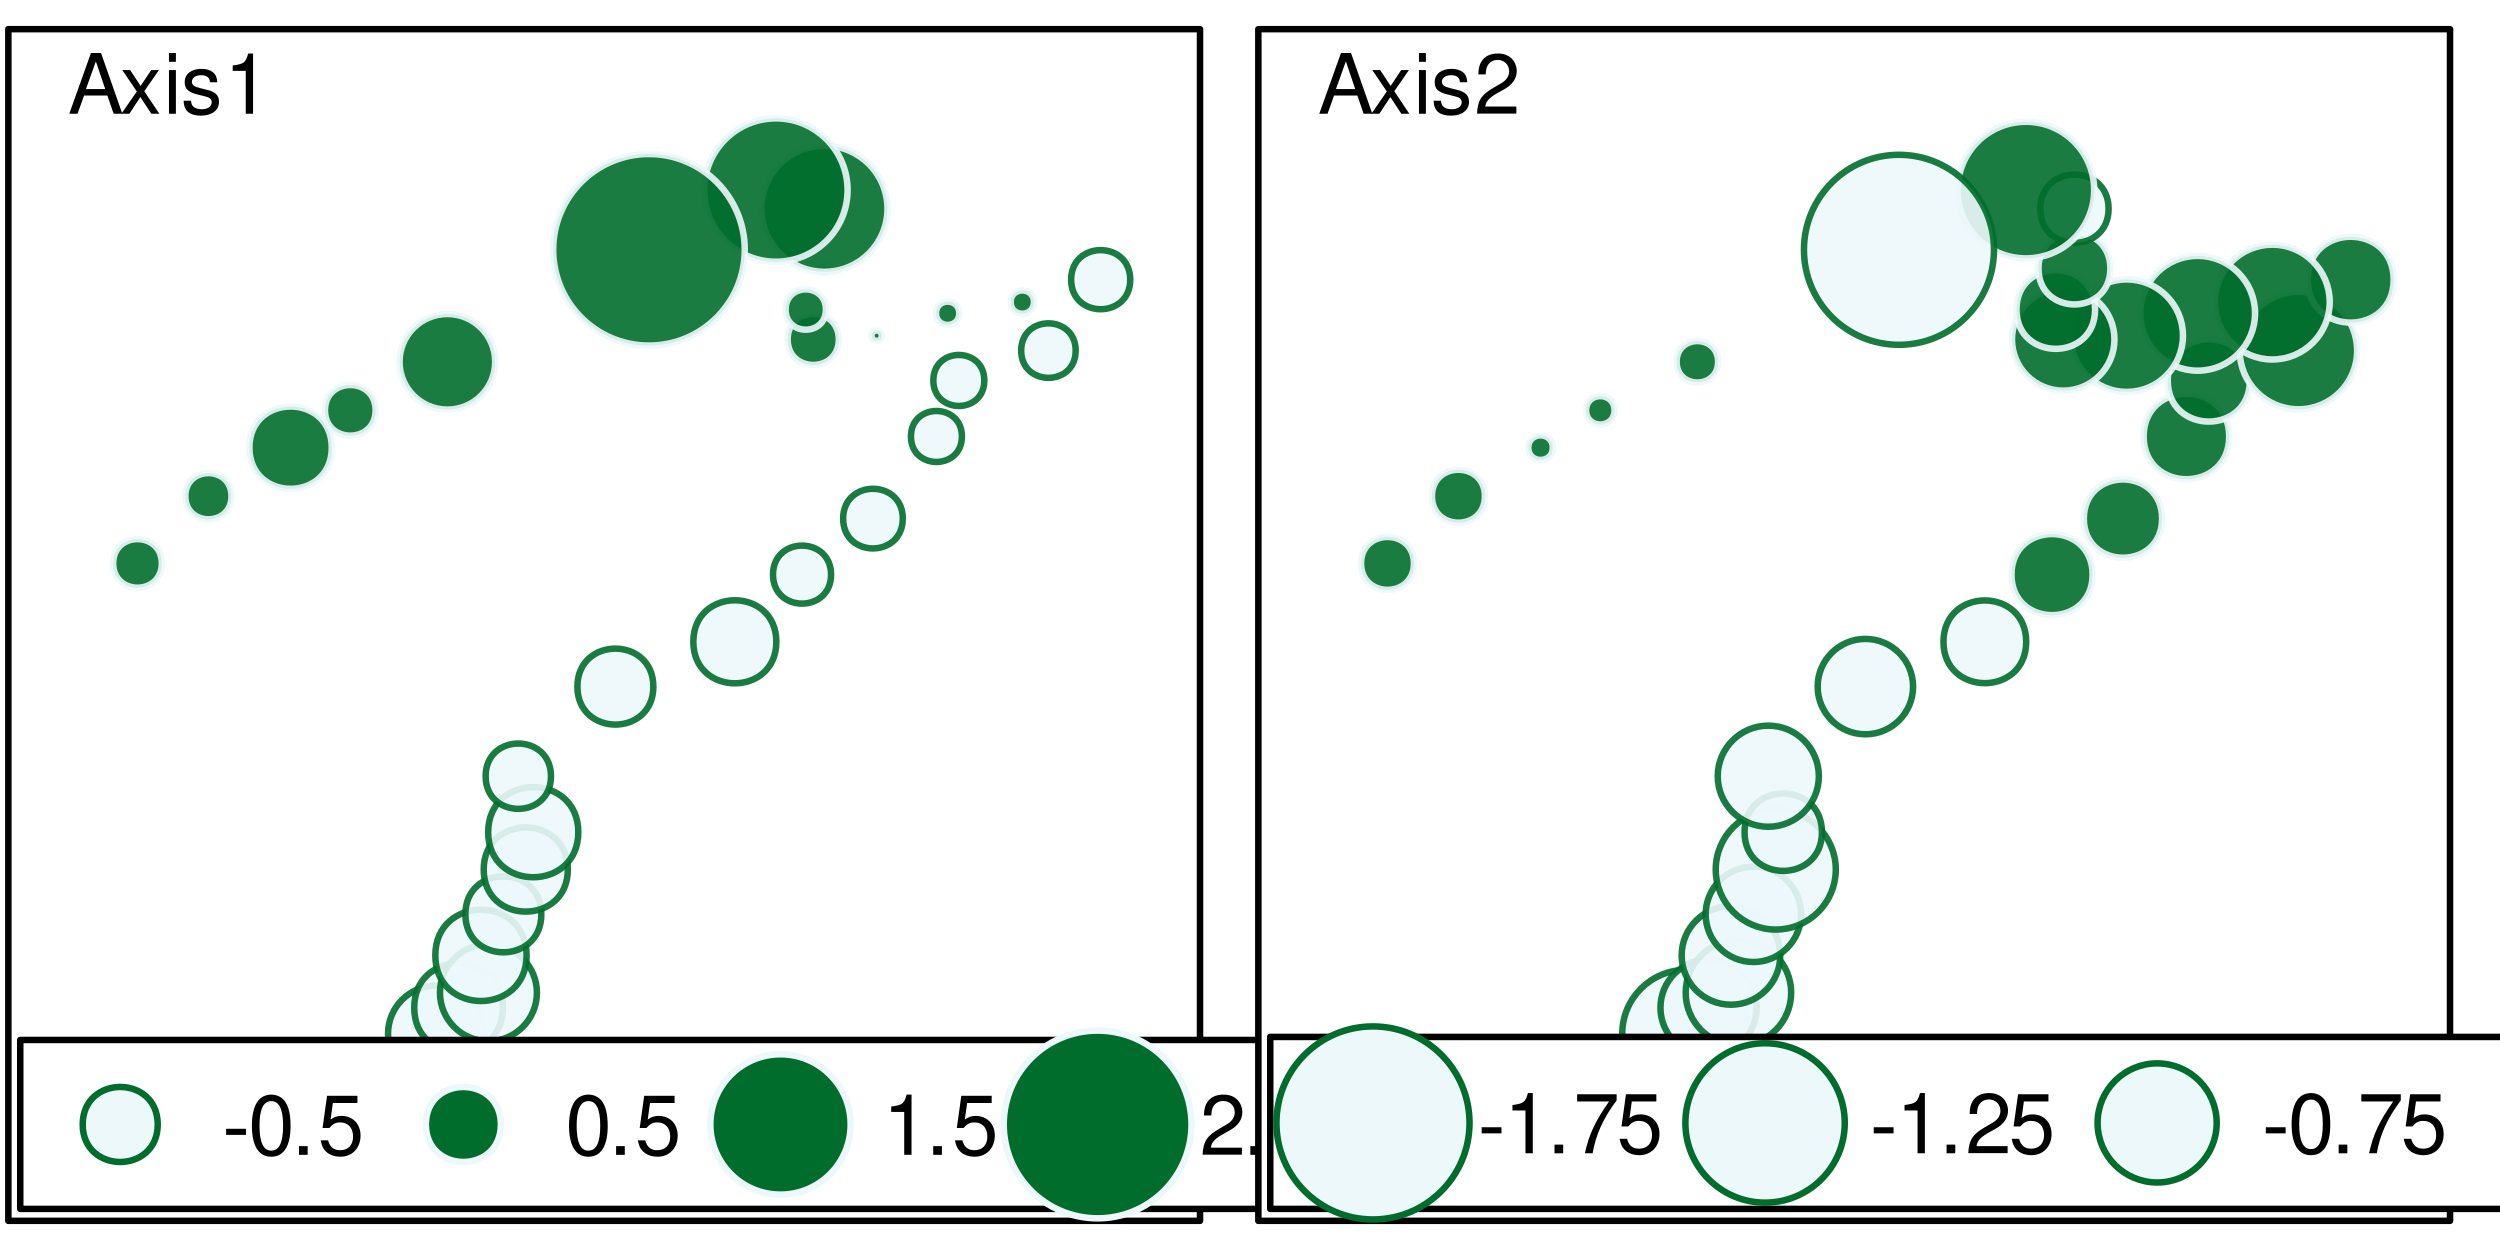 <?xml version="1.0" encoding="UTF-8"?>
<svg xmlns="http://www.w3.org/2000/svg" xmlns:xlink="http://www.w3.org/1999/xlink" width="288pt" height="144pt" viewBox="0 0 288 144" version="1.1">
<defs>
<g>
<symbol overflow="visible" id="glyph0-0">
<path style="stroke:none;" d=""/>
</symbol>
<symbol overflow="visible" id="glyph0-1">
<path style="stroke:none;" d="M 4.547 -2.094 L 5.266 0 L 6.266 0 L 3.812 -7 L 2.656 -7 L 0.156 0 L 1.109 0 L 1.859 -2.094 Z M 4.297 -2.844 L 2.078 -2.844 L 3.219 -6.031 Z M 4.297 -2.844 "/>
</symbol>
<symbol overflow="visible" id="glyph0-2">
<path style="stroke:none;" d="M 2.797 -2.594 L 4.484 -5.031 L 3.594 -5.031 L 2.375 -3.203 L 1.172 -5.031 L 0.266 -5.031 L 1.938 -2.562 L 0.156 0 L 1.078 0 L 2.344 -1.922 L 3.609 0 L 4.531 0 Z M 2.797 -2.594 "/>
</symbol>
<symbol overflow="visible" id="glyph0-3">
<path style="stroke:none;" d="M 1.438 -5.031 L 0.641 -5.031 L 0.641 0 L 1.438 0 Z M 1.438 -7 L 0.641 -7 L 0.641 -5.984 L 1.438 -5.984 Z M 1.438 -7 "/>
</symbol>
<symbol overflow="visible" id="glyph0-4">
<path style="stroke:none;" d="M 4.203 -3.625 C 4.188 -4.609 3.547 -5.172 2.375 -5.172 C 1.203 -5.172 0.453 -4.562 0.453 -3.641 C 0.453 -2.844 0.859 -2.469 2.047 -2.188 L 2.797 -2 C 3.344 -1.875 3.562 -1.672 3.562 -1.312 C 3.562 -0.828 3.094 -0.516 2.391 -0.516 C 1.969 -0.516 1.609 -0.641 1.406 -0.859 C 1.281 -1 1.219 -1.141 1.172 -1.5 L 0.328 -1.5 C 0.359 -0.328 1.016 0.219 2.328 0.219 C 3.594 0.219 4.406 -0.406 4.406 -1.375 C 4.406 -2.125 3.984 -2.531 2.984 -2.766 L 2.219 -2.953 C 1.562 -3.109 1.281 -3.312 1.281 -3.672 C 1.281 -4.141 1.703 -4.438 2.344 -4.438 C 3 -4.438 3.344 -4.156 3.359 -3.625 Z M 4.203 -3.625 "/>
</symbol>
<symbol overflow="visible" id="glyph0-5">
<path style="stroke:none;" d="M 2.484 -4.938 L 2.484 0 L 3.328 0 L 3.328 -6.938 L 2.766 -6.938 C 2.469 -5.875 2.281 -5.734 0.984 -5.562 L 0.984 -4.938 Z M 2.484 -4.938 "/>
</symbol>
<symbol overflow="visible" id="glyph0-6">
<path style="stroke:none;" d="M 2.719 -3 L 0.438 -3 L 0.438 -2.297 L 2.719 -2.297 Z M 2.719 -3 "/>
</symbol>
<symbol overflow="visible" id="glyph0-7">
<path style="stroke:none;" d="M 2.641 -6.938 C 2 -6.938 1.422 -6.656 1.078 -6.172 C 0.641 -5.562 0.406 -4.641 0.406 -3.359 C 0.406 -1.016 1.188 0.219 2.641 0.219 C 4.078 0.219 4.859 -1.016 4.859 -3.297 C 4.859 -4.641 4.656 -5.547 4.203 -6.172 C 3.844 -6.656 3.281 -6.938 2.641 -6.938 Z M 2.641 -6.188 C 3.547 -6.188 4 -5.25 4 -3.375 C 4 -1.406 3.562 -0.484 2.625 -0.484 C 1.734 -0.484 1.281 -1.438 1.281 -3.344 C 1.281 -5.25 1.734 -6.188 2.641 -6.188 Z M 2.641 -6.188 "/>
</symbol>
<symbol overflow="visible" id="glyph0-8">
<path style="stroke:none;" d="M 1.828 -1 L 0.828 -1 L 0.828 0 L 1.828 0 Z M 1.828 -1 "/>
</symbol>
<symbol overflow="visible" id="glyph0-9">
<path style="stroke:none;" d="M 4.562 -6.797 L 1.062 -6.797 L 0.547 -3.094 L 1.328 -3.094 C 1.719 -3.562 2.047 -3.734 2.578 -3.734 C 3.484 -3.734 4.062 -3.109 4.062 -2.094 C 4.062 -1.125 3.484 -0.531 2.578 -0.531 C 1.828 -0.531 1.375 -0.906 1.188 -1.672 L 0.328 -1.672 C 0.453 -1.109 0.547 -0.844 0.75 -0.594 C 1.125 -0.078 1.828 0.219 2.594 0.219 C 3.969 0.219 4.922 -0.781 4.922 -2.219 C 4.922 -3.562 4.031 -4.484 2.719 -4.484 C 2.25 -4.484 1.859 -4.359 1.469 -4.062 L 1.734 -5.969 L 4.562 -5.969 Z M 4.562 -6.797 "/>
</symbol>
<symbol overflow="visible" id="glyph0-10">
<path style="stroke:none;" d="M 4.859 -0.828 L 1.281 -0.828 C 1.359 -1.406 1.672 -1.781 2.5 -2.281 L 3.469 -2.828 C 4.406 -3.344 4.906 -4.062 4.906 -4.906 C 4.906 -5.484 4.672 -6.031 4.266 -6.406 C 3.859 -6.766 3.375 -6.938 2.719 -6.938 C 1.859 -6.938 1.219 -6.625 0.844 -6.031 C 0.609 -5.672 0.5 -5.234 0.484 -4.531 L 1.328 -4.531 C 1.359 -5.016 1.406 -5.281 1.531 -5.516 C 1.75 -5.938 2.188 -6.203 2.703 -6.203 C 3.469 -6.203 4.031 -5.641 4.031 -4.891 C 4.031 -4.344 3.719 -3.859 3.125 -3.516 L 2.234 -3 C 0.812 -2.172 0.406 -1.531 0.328 -0.016 L 4.859 -0.016 Z M 4.859 -0.828 "/>
</symbol>
<symbol overflow="visible" id="glyph0-11">
<path style="stroke:none;" d="M 4.984 -6.797 L 0.438 -6.797 L 0.438 -5.969 L 4.109 -5.969 C 2.5 -3.656 1.828 -2.234 1.328 0 L 2.219 0 C 2.594 -2.172 3.453 -4.047 4.984 -6.094 Z M 4.984 -6.797 "/>
</symbol>
</g>
<clipPath id="clip1">
  <path d="M 0.961 3.359 L 138.242 3.359 L 138.242 140.641 L 0.961 140.641 Z M 0.961 3.359 "/>
</clipPath>
<clipPath id="clip2">
  <path d="M 144.961 3.359 L 282.242 3.359 L 282.242 140.641 L 144.961 140.641 Z M 144.961 3.359 "/>
</clipPath>
</defs>
<g id="surface958">
<rect x="0" y="0" width="288" height="144" style="fill:rgb(100%,100%,100%);fill-opacity:1;stroke:none;"/>
<g clip-path="url(#clip1)" clip-rule="nonzero">
<path style=" stroke:none;fill-rule:nonzero;fill:rgb(100%,100%,100%);fill-opacity:1;" d="M 0.961 140.641 L 138.242 140.641 L 138.242 3.359 L 0.961 3.359 Z M 0.961 140.641 "/>
</g>
<path style=" stroke:none;fill-rule:nonzero;fill:rgb(100%,100%,100%);fill-opacity:1;" d="M 7.824 13.105 L 30.824 13.105 L 30.824 6.105 L 7.824 6.105 Z M 7.824 13.105 "/>
<g style="fill:rgb(0%,0%,0%);fill-opacity:1;">
  <use xlink:href="#glyph0-1" x="7.824" y="13.103"/>
  <use xlink:href="#glyph0-2" x="13.824" y="13.103"/>
  <use xlink:href="#glyph0-3" x="18.824" y="13.103"/>
  <use xlink:href="#glyph0-4" x="20.824" y="13.103"/>
  <use xlink:href="#glyph0-5" x="25.824" y="13.103"/>
</g>
<path style="fill-rule:nonzero;fill:rgb(92.941%,97.255%,98.431%);fill-opacity:0.898;stroke-width:0.75;stroke-linecap:round;stroke-linejoin:round;stroke:rgb(0%,42.745%,17.255%);stroke-opacity:0.898;stroke-miterlimit:10;" d="M 55.797 119.094 C 55.797 122.156 53.312 124.641 50.246 124.641 C 47.184 124.641 44.699 122.156 44.699 119.094 C 44.699 116.027 47.184 113.543 50.246 113.543 C 53.312 113.543 55.797 116.027 55.797 119.094 "/>
<path style="fill-rule:nonzero;fill:rgb(92.941%,97.255%,98.431%);fill-opacity:0.898;stroke-width:0.75;stroke-linecap:round;stroke-linejoin:round;stroke:rgb(0%,42.745%,17.255%);stroke-opacity:0.898;stroke-miterlimit:10;" d="M 57.934 116.082 C 57.934 122.895 47.719 122.895 47.719 116.082 C 47.719 109.273 57.934 109.273 57.934 116.082 "/>
<path style="fill-rule:nonzero;fill:rgb(92.941%,97.255%,98.431%);fill-opacity:0.898;stroke-width:0.75;stroke-linecap:round;stroke-linejoin:round;stroke:rgb(0%,42.745%,17.255%);stroke-opacity:0.898;stroke-miterlimit:10;" d="M 61.852 114.363 C 61.852 117.445 59.352 119.949 56.27 119.949 C 53.184 119.949 50.684 117.445 50.684 114.363 C 50.684 111.277 53.184 108.777 56.27 108.777 C 59.352 108.777 61.852 111.277 61.852 114.363 "/>
<path style="fill-rule:nonzero;fill:rgb(92.941%,97.255%,98.431%);fill-opacity:0.898;stroke-width:0.75;stroke-linecap:round;stroke-linejoin:round;stroke:rgb(0%,42.745%,17.255%);stroke-opacity:0.898;stroke-miterlimit:10;" d="M 60.664 110.062 C 60.664 117.07 50.148 117.07 50.148 110.062 C 50.148 103.051 60.664 103.051 60.664 110.062 "/>
<path style="fill-rule:nonzero;fill:rgb(92.941%,97.255%,98.431%);fill-opacity:0.898;stroke-width:0.75;stroke-linecap:round;stroke-linejoin:round;stroke:rgb(0%,42.745%,17.255%);stroke-opacity:0.898;stroke-miterlimit:10;" d="M 62.363 105.332 C 62.363 111.164 53.613 111.164 53.613 105.332 C 53.613 99.496 62.363 99.496 62.363 105.332 "/>
<path style="fill-rule:nonzero;fill:rgb(92.941%,97.255%,98.431%);fill-opacity:0.898;stroke-width:0.75;stroke-linecap:round;stroke-linejoin:round;stroke:rgb(0%,42.745%,17.255%);stroke-opacity:0.898;stroke-miterlimit:10;" d="M 65.414 100.172 C 65.414 106.633 55.723 106.633 55.723 100.172 C 55.723 93.707 65.414 93.707 65.414 100.172 "/>
<path style="fill-rule:nonzero;fill:rgb(92.941%,97.255%,98.431%);fill-opacity:0.898;stroke-width:0.75;stroke-linecap:round;stroke-linejoin:round;stroke:rgb(0%,42.745%,17.255%);stroke-opacity:0.898;stroke-miterlimit:10;" d="M 66.621 95.871 C 66.621 102.789 56.238 102.789 56.238 95.871 C 56.238 88.949 66.621 88.949 66.621 95.871 "/>
<path style="fill-rule:nonzero;fill:rgb(92.941%,97.255%,98.431%);fill-opacity:0.898;stroke-width:0.75;stroke-linecap:round;stroke-linejoin:round;stroke:rgb(0%,42.745%,17.255%);stroke-opacity:0.898;stroke-miterlimit:10;" d="M 63.473 89.418 C 63.473 94.434 55.945 94.434 55.945 89.418 C 55.945 84.402 63.473 84.402 63.473 89.418 "/>
<path style="fill-rule:nonzero;fill:rgb(92.941%,97.255%,98.431%);fill-opacity:0.898;stroke-width:0.75;stroke-linecap:round;stroke-linejoin:round;stroke:rgb(0%,42.745%,17.255%);stroke-opacity:0.898;stroke-miterlimit:10;" d="M 75.266 79.098 C 75.266 84.93 66.516 84.93 66.516 79.098 C 66.516 73.262 75.266 73.262 75.266 79.098 "/>
<path style="fill-rule:nonzero;fill:rgb(92.941%,97.255%,98.431%);fill-opacity:0.898;stroke-width:0.75;stroke-linecap:round;stroke-linejoin:round;stroke:rgb(0%,42.745%,17.255%);stroke-opacity:0.898;stroke-miterlimit:10;" d="M 89.434 73.934 C 89.434 80.312 79.871 80.312 79.871 73.934 C 79.871 67.559 89.434 67.559 89.434 73.934 "/>
<path style="fill-rule:nonzero;fill:rgb(92.941%,97.255%,98.431%);fill-opacity:0.898;stroke-width:0.75;stroke-linecap:round;stroke-linejoin:round;stroke:rgb(0%,42.745%,17.255%);stroke-opacity:0.898;stroke-miterlimit:10;" d="M 95.738 66.195 C 95.738 70.652 89.051 70.652 89.051 66.195 C 89.051 61.738 95.738 61.738 95.738 66.195 "/>
<path style="fill-rule:nonzero;fill:rgb(92.941%,97.255%,98.431%);fill-opacity:0.898;stroke-width:0.75;stroke-linecap:round;stroke-linejoin:round;stroke:rgb(0%,42.745%,17.255%);stroke-opacity:0.898;stroke-miterlimit:10;" d="M 104 59.742 C 104 64.324 97.129 64.324 97.129 59.742 C 97.129 55.164 104 55.164 104 59.742 "/>
<path style="fill-rule:nonzero;fill:rgb(92.941%,97.255%,98.431%);fill-opacity:0.898;stroke-width:0.75;stroke-linecap:round;stroke-linejoin:round;stroke:rgb(0%,42.745%,17.255%);stroke-opacity:0.898;stroke-miterlimit:10;" d="M 110.812 50.281 C 110.812 54.195 104.941 54.195 104.941 50.281 C 104.941 46.367 110.812 46.367 110.812 50.281 "/>
<path style="fill-rule:nonzero;fill:rgb(92.941%,97.255%,98.431%);fill-opacity:0.898;stroke-width:0.75;stroke-linecap:round;stroke-linejoin:round;stroke:rgb(0%,42.745%,17.255%);stroke-opacity:0.898;stroke-miterlimit:10;" d="M 113.395 43.828 C 113.395 47.746 107.52 47.746 107.52 43.828 C 107.52 39.914 113.395 39.914 113.395 43.828 "/>
<path style="fill-rule:nonzero;fill:rgb(92.941%,97.255%,98.431%);fill-opacity:0.898;stroke-width:0.75;stroke-linecap:round;stroke-linejoin:round;stroke:rgb(0%,42.745%,17.255%);stroke-opacity:0.898;stroke-miterlimit:10;" d="M 123.918 40.391 C 123.918 44.574 117.641 44.574 117.641 40.391 C 117.641 36.203 123.918 36.203 123.918 40.391 "/>
<path style="fill-rule:nonzero;fill:rgb(92.941%,97.255%,98.431%);fill-opacity:0.898;stroke-width:0.75;stroke-linecap:round;stroke-linejoin:round;stroke:rgb(0%,42.745%,17.255%);stroke-opacity:0.898;stroke-miterlimit:10;" d="M 130.203 32.219 C 130.203 36.758 123.395 36.758 123.395 32.219 C 123.395 27.68 130.203 27.68 130.203 32.219 "/>
<path style="fill-rule:nonzero;fill:rgb(0%,42.745%,17.255%);fill-opacity:0.898;stroke-width:0.75;stroke-linecap:round;stroke-linejoin:round;stroke:rgb(92.941%,97.255%,98.431%);stroke-opacity:0.898;stroke-miterlimit:10;" d="M 119.113 34.797 C 119.113 36.59 116.426 36.59 116.426 34.797 C 116.426 33.008 119.113 33.008 119.113 34.797 "/>
<path style="fill-rule:nonzero;fill:rgb(0%,42.745%,17.255%);fill-opacity:0.898;stroke-width:0.75;stroke-linecap:round;stroke-linejoin:round;stroke:rgb(92.941%,97.255%,98.431%);stroke-opacity:0.898;stroke-miterlimit:10;" d="M 110.512 36.09 C 110.512 37.883 107.824 37.883 107.824 36.09 C 107.824 34.297 110.512 34.297 110.512 36.09 "/>
<path style="fill-rule:nonzero;fill:rgb(0%,42.745%,17.255%);fill-opacity:0.898;stroke-width:0.75;stroke-linecap:round;stroke-linejoin:round;stroke:rgb(92.941%,97.255%,98.431%);stroke-opacity:0.898;stroke-miterlimit:10;" d="M 101.59 38.668 C 101.59 39.465 100.398 39.465 100.398 38.668 C 100.398 37.875 101.59 37.875 101.59 38.668 "/>
<path style="fill-rule:nonzero;fill:rgb(0%,42.745%,17.255%);fill-opacity:0.898;stroke-width:0.75;stroke-linecap:round;stroke-linejoin:round;stroke:rgb(92.941%,97.255%,98.431%);stroke-opacity:0.898;stroke-miterlimit:10;" d="M 96.633 39.098 C 96.633 43.027 90.738 43.027 90.738 39.098 C 90.738 35.172 96.633 35.172 96.633 39.098 "/>
<path style="fill-rule:nonzero;fill:rgb(0%,42.745%,17.255%);fill-opacity:0.898;stroke-width:0.75;stroke-linecap:round;stroke-linejoin:round;stroke:rgb(92.941%,97.255%,98.431%);stroke-opacity:0.898;stroke-miterlimit:10;" d="M 95.145 35.66 C 95.145 38.754 90.504 38.754 90.504 35.66 C 90.504 32.562 95.145 32.562 95.145 35.66 "/>
<path style="fill-rule:nonzero;fill:rgb(0%,42.745%,17.255%);fill-opacity:0.898;stroke-width:0.75;stroke-linecap:round;stroke-linejoin:round;stroke:rgb(92.941%,97.255%,98.431%);stroke-opacity:0.898;stroke-miterlimit:10;" d="M 95.473 30.93 C 95.473 31.594 94.473 31.594 94.473 30.93 C 94.473 30.262 95.473 30.262 95.473 30.93 "/>
<path style="fill-rule:nonzero;fill:rgb(0%,42.745%,17.255%);fill-opacity:0.898;stroke-width:0.75;stroke-linecap:round;stroke-linejoin:round;stroke:rgb(92.941%,97.255%,98.431%);stroke-opacity:0.898;stroke-miterlimit:10;" d="M 102.238 24.047 C 102.238 28.059 98.988 31.312 94.973 31.312 C 90.961 31.312 87.711 28.059 87.711 24.047 C 87.711 20.035 90.961 16.781 94.973 16.781 C 98.988 16.781 102.238 20.035 102.238 24.047 "/>
<path style="fill-rule:nonzero;fill:rgb(0%,42.745%,17.255%);fill-opacity:0.898;stroke-width:0.75;stroke-linecap:round;stroke-linejoin:round;stroke:rgb(92.941%,97.255%,98.431%);stroke-opacity:0.898;stroke-miterlimit:10;" d="M 97.641 21.895 C 97.641 26.457 93.945 30.152 89.383 30.152 C 84.824 30.152 81.125 26.457 81.125 21.895 C 81.125 17.336 84.824 13.637 89.383 13.637 C 93.945 13.637 97.641 17.336 97.641 21.895 "/>
<path style="fill-rule:nonzero;fill:rgb(0%,42.745%,17.255%);fill-opacity:0.898;stroke-width:0.75;stroke-linecap:round;stroke-linejoin:round;stroke:rgb(92.941%,97.255%,98.431%);stroke-opacity:0.898;stroke-miterlimit:10;" d="M 85.797 28.777 C 85.797 34.871 80.855 39.812 74.762 39.812 C 68.668 39.812 63.727 34.871 63.727 28.777 C 63.727 22.684 68.668 17.742 74.762 17.742 C 80.855 17.742 85.797 22.684 85.797 28.777 "/>
<path style="fill-rule:nonzero;fill:rgb(0%,42.745%,17.255%);fill-opacity:0.898;stroke-width:0.75;stroke-linecap:round;stroke-linejoin:round;stroke:rgb(92.941%,97.255%,98.431%);stroke-opacity:0.898;stroke-miterlimit:10;" d="M 57.047 41.68 C 57.047 44.723 54.578 47.188 51.535 47.188 C 48.496 47.188 46.027 44.723 46.027 41.68 C 46.027 38.637 48.496 36.172 51.535 36.172 C 54.578 36.172 57.047 38.637 57.047 41.68 "/>
<path style="fill-rule:nonzero;fill:rgb(0%,42.745%,17.255%);fill-opacity:0.898;stroke-width:0.75;stroke-linecap:round;stroke-linejoin:round;stroke:rgb(92.941%,97.255%,98.431%);stroke-opacity:0.898;stroke-miterlimit:10;" d="M 43.273 47.27 C 43.273 51.16 37.438 51.16 37.438 47.27 C 37.438 43.379 43.273 43.379 43.273 47.27 "/>
<path style="fill-rule:nonzero;fill:rgb(0%,42.745%,17.255%);fill-opacity:0.898;stroke-width:0.75;stroke-linecap:round;stroke-linejoin:round;stroke:rgb(92.941%,97.255%,98.431%);stroke-opacity:0.898;stroke-miterlimit:10;" d="M 38.219 51.57 C 38.219 57.895 28.73 57.895 28.73 51.57 C 28.73 45.246 38.219 45.246 38.219 51.57 "/>
<path style="fill-rule:nonzero;fill:rgb(0%,42.745%,17.255%);fill-opacity:0.898;stroke-width:0.75;stroke-linecap:round;stroke-linejoin:round;stroke:rgb(92.941%,97.255%,98.431%);stroke-opacity:0.898;stroke-miterlimit:10;" d="M 26.672 57.164 C 26.672 60.711 21.352 60.711 21.352 57.164 C 21.352 53.613 26.672 53.613 26.672 57.164 "/>
<path style="fill-rule:nonzero;fill:rgb(0%,42.745%,17.255%);fill-opacity:0.898;stroke-width:0.75;stroke-linecap:round;stroke-linejoin:round;stroke:rgb(92.941%,97.255%,98.431%);stroke-opacity:0.898;stroke-miterlimit:10;" d="M 18.641 64.902 C 18.641 68.637 13.039 68.637 13.039 64.902 C 13.039 61.172 18.641 61.172 18.641 64.902 "/>
<path style="fill:none;stroke-width:0.75;stroke-linecap:round;stroke-linejoin:round;stroke:rgb(0%,0%,0%);stroke-opacity:1;stroke-miterlimit:10;" d="M 0.961 140.641 L 138.242 140.641 L 138.242 3.359 L 0.961 3.359 Z M 0.961 140.641 "/>
<path style="fill-rule:nonzero;fill:rgb(100%,100%,100%);fill-opacity:1;stroke-width:0.75;stroke-linecap:round;stroke-linejoin:round;stroke:rgb(0%,0%,0%);stroke-opacity:1;stroke-miterlimit:10;" d="M 2.332 139.266 L 151.461 139.266 L 151.461 119.805 L 2.332 119.805 Z M 2.332 139.266 "/>
<path style="fill-rule:nonzero;fill:rgb(92.941%,97.255%,98.431%);fill-opacity:1;stroke-width:0.75;stroke-linecap:round;stroke-linejoin:round;stroke:rgb(0%,42.745%,17.255%);stroke-opacity:1;stroke-miterlimit:10;" d="M 18.172 129.539 C 18.172 135.301 9.527 135.301 9.527 129.539 C 9.527 123.777 18.172 123.777 18.172 129.539 "/>
<path style="fill-rule:nonzero;fill:rgb(0%,42.745%,17.255%);fill-opacity:1;stroke-width:0.75;stroke-linecap:round;stroke-linejoin:round;stroke:rgb(92.941%,97.255%,98.431%);stroke-opacity:1;stroke-miterlimit:10;" d="M 57.703 129.539 C 57.703 135.301 49.059 135.301 49.059 129.539 C 49.059 123.777 57.703 123.777 57.703 129.539 "/>
<path style="fill-rule:nonzero;fill:rgb(0%,42.745%,17.255%);fill-opacity:1;stroke-width:0.75;stroke-linecap:round;stroke-linejoin:round;stroke:rgb(92.941%,97.255%,98.431%);stroke-opacity:1;stroke-miterlimit:10;" d="M 97.996 129.539 C 97.996 134 94.379 137.621 89.914 137.621 C 85.449 137.621 81.832 134 81.832 129.539 C 81.832 125.074 85.449 121.453 89.914 121.453 C 94.379 121.453 97.996 125.074 97.996 129.539 "/>
<path style="fill-rule:nonzero;fill:rgb(0%,42.745%,17.255%);fill-opacity:1;stroke-width:0.75;stroke-linecap:round;stroke-linejoin:round;stroke:rgb(92.941%,97.255%,98.431%);stroke-opacity:1;stroke-miterlimit:10;" d="M 137.262 129.539 C 137.262 135.512 132.418 140.352 126.445 140.352 C 120.473 140.352 115.629 135.512 115.629 129.539 C 115.629 123.562 120.473 118.723 126.445 118.723 C 132.418 118.723 137.262 123.562 137.262 129.539 "/>
<g style="fill:rgb(0%,0%,0%);fill-opacity:1;">
  <use xlink:href="#glyph0-6" x="25.613" y="133.036"/>
  <use xlink:href="#glyph0-7" x="28.613" y="133.036"/>
  <use xlink:href="#glyph0-8" x="33.613" y="133.036"/>
  <use xlink:href="#glyph0-9" x="36.613" y="133.036"/>
</g>
<g style="fill:rgb(0%,0%,0%);fill-opacity:1;">
  <use xlink:href="#glyph0-7" x="65.148" y="133.036"/>
  <use xlink:href="#glyph0-8" x="70.148" y="133.036"/>
  <use xlink:href="#glyph0-9" x="73.148" y="133.036"/>
</g>
<g style="fill:rgb(0%,0%,0%);fill-opacity:1;">
  <use xlink:href="#glyph0-5" x="101.68" y="133.036"/>
  <use xlink:href="#glyph0-8" x="106.68" y="133.036"/>
  <use xlink:href="#glyph0-9" x="109.68" y="133.036"/>
</g>
<g style="fill:rgb(0%,0%,0%);fill-opacity:1;">
  <use xlink:href="#glyph0-10" x="138.211" y="133.036"/>
  <use xlink:href="#glyph0-8" x="143.211" y="133.036"/>
  <use xlink:href="#glyph0-9" x="146.211" y="133.036"/>
</g>
<g clip-path="url(#clip2)" clip-rule="nonzero">
<path style=" stroke:none;fill-rule:nonzero;fill:rgb(100%,100%,100%);fill-opacity:1;" d="M 144.961 140.641 L 282.242 140.641 L 282.242 3.359 L 144.961 3.359 Z M 144.961 140.641 "/>
</g>
<path style=" stroke:none;fill-rule:nonzero;fill:rgb(100%,100%,100%);fill-opacity:1;" d="M 151.824 13.105 L 174.824 13.105 L 174.824 6.105 L 151.824 6.105 Z M 151.824 13.105 "/>
<g style="fill:rgb(0%,0%,0%);fill-opacity:1;">
  <use xlink:href="#glyph0-1" x="151.824" y="13.103"/>
  <use xlink:href="#glyph0-2" x="157.824" y="13.103"/>
  <use xlink:href="#glyph0-3" x="162.824" y="13.103"/>
  <use xlink:href="#glyph0-4" x="164.824" y="13.103"/>
  <use xlink:href="#glyph0-10" x="169.824" y="13.103"/>
</g>
<path style="fill-rule:nonzero;fill:rgb(92.941%,97.255%,98.431%);fill-opacity:0.898;stroke-width:0.75;stroke-linecap:round;stroke-linejoin:round;stroke:rgb(0%,42.745%,17.255%);stroke-opacity:0.898;stroke-miterlimit:10;" d="M 201.609 119.094 C 201.609 123.16 198.312 126.457 194.246 126.457 C 190.18 126.457 186.883 123.16 186.883 119.094 C 186.883 115.027 190.18 111.73 194.246 111.73 C 198.312 111.73 201.609 115.027 201.609 119.094 "/>
<path style="fill-rule:nonzero;fill:rgb(92.941%,97.255%,98.431%);fill-opacity:0.898;stroke-width:0.75;stroke-linecap:round;stroke-linejoin:round;stroke:rgb(0%,42.745%,17.255%);stroke-opacity:0.898;stroke-miterlimit:10;" d="M 202.367 116.082 C 202.367 119.145 199.887 121.625 196.828 121.625 C 193.766 121.625 191.285 119.145 191.285 116.082 C 191.285 113.023 193.766 110.543 196.828 110.543 C 199.887 110.543 202.367 113.023 202.367 116.082 "/>
<path style="fill-rule:nonzero;fill:rgb(92.941%,97.255%,98.431%);fill-opacity:0.898;stroke-width:0.75;stroke-linecap:round;stroke-linejoin:round;stroke:rgb(0%,42.745%,17.255%);stroke-opacity:0.898;stroke-miterlimit:10;" d="M 206.344 114.363 C 206.344 117.719 203.625 120.441 200.27 120.441 C 196.91 120.441 194.191 117.719 194.191 114.363 C 194.191 111.004 196.91 108.285 200.27 108.285 C 203.625 108.285 206.344 111.004 206.344 114.363 "/>
<path style="fill-rule:nonzero;fill:rgb(92.941%,97.255%,98.431%);fill-opacity:0.898;stroke-width:0.75;stroke-linecap:round;stroke-linejoin:round;stroke:rgb(0%,42.745%,17.255%);stroke-opacity:0.898;stroke-miterlimit:10;" d="M 205.086 110.062 C 205.086 113.199 202.543 115.742 199.406 115.742 C 196.27 115.742 193.727 113.199 193.727 110.062 C 193.727 106.926 196.27 104.383 199.406 104.383 C 202.543 104.383 205.086 106.926 205.086 110.062 "/>
<path style="fill-rule:nonzero;fill:rgb(92.941%,97.255%,98.431%);fill-opacity:0.898;stroke-width:0.75;stroke-linecap:round;stroke-linejoin:round;stroke:rgb(0%,42.745%,17.255%);stroke-opacity:0.898;stroke-miterlimit:10;" d="M 207.484 105.332 C 207.484 108.367 205.023 110.824 201.988 110.824 C 198.953 110.824 196.492 108.367 196.492 105.332 C 196.492 102.297 198.953 99.836 201.988 99.836 C 205.023 99.836 207.484 102.297 207.484 105.332 "/>
<path style="fill-rule:nonzero;fill:rgb(92.941%,97.255%,98.431%);fill-opacity:0.898;stroke-width:0.75;stroke-linecap:round;stroke-linejoin:round;stroke:rgb(0%,42.745%,17.255%);stroke-opacity:0.898;stroke-miterlimit:10;" d="M 211.484 100.172 C 211.484 103.988 208.387 107.086 204.57 107.086 C 200.75 107.086 197.652 103.988 197.652 100.172 C 197.652 96.352 200.75 93.254 204.57 93.254 C 208.387 93.254 211.484 96.352 211.484 100.172 "/>
<path style="fill-rule:nonzero;fill:rgb(92.941%,97.255%,98.431%);fill-opacity:0.898;stroke-width:0.75;stroke-linecap:round;stroke-linejoin:round;stroke:rgb(0%,42.745%,17.255%);stroke-opacity:0.898;stroke-miterlimit:10;" d="M 209.887 95.871 C 209.887 101.812 200.973 101.812 200.973 95.871 C 200.973 89.926 209.887 89.926 209.887 95.871 "/>
<path style="fill-rule:nonzero;fill:rgb(92.941%,97.255%,98.431%);fill-opacity:0.898;stroke-width:0.75;stroke-linecap:round;stroke-linejoin:round;stroke:rgb(0%,42.745%,17.255%);stroke-opacity:0.898;stroke-miterlimit:10;" d="M 209.531 89.418 C 209.531 92.637 206.926 95.242 203.707 95.242 C 200.492 95.242 197.883 92.637 197.883 89.418 C 197.883 86.203 200.492 83.594 203.707 83.594 C 206.926 83.594 209.531 86.203 209.531 89.418 "/>
<path style="fill-rule:nonzero;fill:rgb(92.941%,97.255%,98.431%);fill-opacity:0.898;stroke-width:0.75;stroke-linecap:round;stroke-linejoin:round;stroke:rgb(0%,42.745%,17.255%);stroke-opacity:0.898;stroke-miterlimit:10;" d="M 220.387 79.098 C 220.387 82.133 217.926 84.59 214.891 84.59 C 211.855 84.59 209.395 82.133 209.395 79.098 C 209.395 76.062 211.855 73.602 214.891 73.602 C 217.926 73.602 220.387 76.062 220.387 79.098 "/>
<path style="fill-rule:nonzero;fill:rgb(92.941%,97.255%,98.431%);fill-opacity:0.898;stroke-width:0.75;stroke-linecap:round;stroke-linejoin:round;stroke:rgb(0%,42.745%,17.255%);stroke-opacity:0.898;stroke-miterlimit:10;" d="M 233.418 73.934 C 233.418 80.289 223.887 80.289 223.887 73.934 C 223.887 67.582 233.418 67.582 233.418 73.934 "/>
<path style="fill-rule:nonzero;fill:rgb(0%,42.745%,17.255%);fill-opacity:0.898;stroke-width:0.75;stroke-linecap:round;stroke-linejoin:round;stroke:rgb(92.941%,97.255%,98.431%);stroke-opacity:0.898;stroke-miterlimit:10;" d="M 241.066 66.195 C 241.066 72.426 231.723 72.426 231.723 66.195 C 231.723 59.965 241.066 59.965 241.066 66.195 "/>
<path style="fill-rule:nonzero;fill:rgb(0%,42.745%,17.255%);fill-opacity:0.898;stroke-width:0.75;stroke-linecap:round;stroke-linejoin:round;stroke:rgb(92.941%,97.255%,98.431%);stroke-opacity:0.898;stroke-miterlimit:10;" d="M 249.074 59.742 C 249.074 65.754 240.059 65.754 240.059 59.742 C 240.059 53.73 249.074 53.73 249.074 59.742 "/>
<path style="fill-rule:nonzero;fill:rgb(0%,42.745%,17.255%);fill-opacity:0.898;stroke-width:0.75;stroke-linecap:round;stroke-linejoin:round;stroke:rgb(92.941%,97.255%,98.431%);stroke-opacity:0.898;stroke-miterlimit:10;" d="M 256.805 50.281 C 256.805 56.852 246.949 56.852 246.949 50.281 C 246.949 43.711 256.805 43.711 256.805 50.281 "/>
<path style="fill-rule:nonzero;fill:rgb(0%,42.745%,17.255%);fill-opacity:0.898;stroke-width:0.75;stroke-linecap:round;stroke-linejoin:round;stroke:rgb(92.941%,97.255%,98.431%);stroke-opacity:0.898;stroke-miterlimit:10;" d="M 259.191 43.828 C 259.191 50.145 249.723 50.145 249.723 43.828 C 249.723 37.516 259.191 37.516 259.191 43.828 "/>
<path style="fill-rule:nonzero;fill:rgb(0%,42.745%,17.255%);fill-opacity:0.898;stroke-width:0.75;stroke-linecap:round;stroke-linejoin:round;stroke:rgb(92.941%,97.255%,98.431%);stroke-opacity:0.898;stroke-miterlimit:10;" d="M 271.543 40.391 C 271.543 44.125 268.516 47.152 264.777 47.152 C 261.043 47.152 258.016 44.125 258.016 40.391 C 258.016 36.652 261.043 33.625 264.777 33.625 C 268.516 33.625 271.543 36.652 271.543 40.391 "/>
<path style="fill-rule:nonzero;fill:rgb(0%,42.745%,17.255%);fill-opacity:0.898;stroke-width:0.75;stroke-linecap:round;stroke-linejoin:round;stroke:rgb(92.941%,97.255%,98.431%);stroke-opacity:0.898;stroke-miterlimit:10;" d="M 275.75 32.219 C 275.75 38.816 265.852 38.816 265.852 32.219 C 265.852 25.621 275.75 25.621 275.75 32.219 "/>
<path style="fill-rule:nonzero;fill:rgb(0%,42.745%,17.255%);fill-opacity:0.898;stroke-width:0.75;stroke-linecap:round;stroke-linejoin:round;stroke:rgb(92.941%,97.255%,98.431%);stroke-opacity:0.898;stroke-miterlimit:10;" d="M 268.383 34.797 C 268.383 38.453 265.422 41.414 261.77 41.414 C 258.117 41.414 255.152 38.453 255.152 34.797 C 255.152 31.145 258.117 28.184 261.77 28.184 C 265.422 28.184 268.383 31.145 268.383 34.797 "/>
<path style="fill-rule:nonzero;fill:rgb(0%,42.745%,17.255%);fill-opacity:0.898;stroke-width:0.75;stroke-linecap:round;stroke-linejoin:round;stroke:rgb(92.941%,97.255%,98.431%);stroke-opacity:0.898;stroke-miterlimit:10;" d="M 259.781 36.09 C 259.781 39.742 256.82 42.703 253.168 42.703 C 249.516 42.703 246.551 39.742 246.551 36.09 C 246.551 32.438 249.516 29.473 253.168 29.473 C 256.82 29.473 259.781 32.438 259.781 36.09 "/>
<path style="fill-rule:nonzero;fill:rgb(0%,42.745%,17.255%);fill-opacity:0.898;stroke-width:0.75;stroke-linecap:round;stroke-linejoin:round;stroke:rgb(92.941%,97.255%,98.431%);stroke-opacity:0.898;stroke-miterlimit:10;" d="M 251.477 38.668 C 251.477 42.25 248.574 45.148 244.996 45.148 C 241.418 45.148 238.516 42.25 238.516 38.668 C 238.516 35.09 241.418 32.188 244.996 32.188 C 248.574 32.188 251.477 35.09 251.477 38.668 "/>
<path style="fill-rule:nonzero;fill:rgb(0%,42.745%,17.255%);fill-opacity:0.898;stroke-width:0.75;stroke-linecap:round;stroke-linejoin:round;stroke:rgb(92.941%,97.255%,98.431%);stroke-opacity:0.898;stroke-miterlimit:10;" d="M 243.586 39.098 C 243.586 42.359 240.945 45.004 237.684 45.004 C 234.426 45.004 231.781 42.359 231.781 39.098 C 231.781 35.84 234.426 33.195 237.684 33.195 C 240.945 33.195 243.586 35.84 243.586 39.098 "/>
<path style="fill-rule:nonzero;fill:rgb(0%,42.745%,17.255%);fill-opacity:0.898;stroke-width:0.75;stroke-linecap:round;stroke-linejoin:round;stroke:rgb(92.941%,97.255%,98.431%);stroke-opacity:0.898;stroke-miterlimit:10;" d="M 241.352 35.66 C 241.352 41.695 232.297 41.695 232.297 35.66 C 232.297 29.621 241.352 29.621 241.352 35.66 "/>
<path style="fill-rule:nonzero;fill:rgb(0%,42.745%,17.255%);fill-opacity:0.898;stroke-width:0.75;stroke-linecap:round;stroke-linejoin:round;stroke:rgb(92.941%,97.255%,98.431%);stroke-opacity:0.898;stroke-miterlimit:10;" d="M 243.113 30.93 C 243.113 36.449 234.832 36.449 234.832 30.93 C 234.832 25.406 243.113 25.406 243.113 30.93 "/>
<path style="fill-rule:nonzero;fill:rgb(92.941%,97.255%,98.431%);fill-opacity:0.898;stroke-width:0.75;stroke-linecap:round;stroke-linejoin:round;stroke:rgb(0%,42.745%,17.255%);stroke-opacity:0.898;stroke-miterlimit:10;" d="M 242.91 24.047 C 242.91 29.293 235.039 29.293 235.039 24.047 C 235.039 18.801 242.91 18.801 242.91 24.047 "/>
<path style="fill-rule:nonzero;fill:rgb(0%,42.745%,17.255%);fill-opacity:0.898;stroke-width:0.75;stroke-linecap:round;stroke-linejoin:round;stroke:rgb(92.941%,97.255%,98.431%);stroke-opacity:0.898;stroke-miterlimit:10;" d="M 241.25 21.895 C 241.25 26.242 237.73 29.766 233.383 29.766 C 229.039 29.766 225.516 26.242 225.516 21.895 C 225.516 17.551 229.039 14.027 233.383 14.027 C 237.73 14.027 241.25 17.551 241.25 21.895 "/>
<path style="fill-rule:nonzero;fill:rgb(92.941%,97.255%,98.431%);fill-opacity:0.898;stroke-width:0.75;stroke-linecap:round;stroke-linejoin:round;stroke:rgb(0%,42.745%,17.255%);stroke-opacity:0.898;stroke-miterlimit:10;" d="M 229.707 28.777 C 229.707 34.82 224.805 39.723 218.762 39.723 C 212.715 39.723 207.816 34.82 207.816 28.777 C 207.816 22.734 212.715 17.832 218.762 17.832 C 224.805 17.832 229.707 22.734 229.707 28.777 "/>
<path style="fill-rule:nonzero;fill:rgb(0%,42.745%,17.255%);fill-opacity:0.898;stroke-width:0.75;stroke-linecap:round;stroke-linejoin:round;stroke:rgb(92.941%,97.255%,98.431%);stroke-opacity:0.898;stroke-miterlimit:10;" d="M 197.926 41.68 C 197.926 44.863 193.148 44.863 193.148 41.68 C 193.148 38.496 197.926 38.496 197.926 41.68 "/>
<path style="fill-rule:nonzero;fill:rgb(0%,42.745%,17.255%);fill-opacity:0.898;stroke-width:0.75;stroke-linecap:round;stroke-linejoin:round;stroke:rgb(92.941%,97.255%,98.431%);stroke-opacity:0.898;stroke-miterlimit:10;" d="M 185.992 47.27 C 185.992 49.453 182.719 49.453 182.719 47.27 C 182.719 45.086 185.992 45.086 185.992 47.27 "/>
<path style="fill-rule:nonzero;fill:rgb(0%,42.745%,17.255%);fill-opacity:0.898;stroke-width:0.75;stroke-linecap:round;stroke-linejoin:round;stroke:rgb(92.941%,97.255%,98.431%);stroke-opacity:0.898;stroke-miterlimit:10;" d="M 178.887 51.57 C 178.887 53.457 176.059 53.457 176.059 51.57 C 176.059 49.684 178.887 49.684 178.887 51.57 "/>
<path style="fill-rule:nonzero;fill:rgb(0%,42.745%,17.255%);fill-opacity:0.898;stroke-width:0.75;stroke-linecap:round;stroke-linejoin:round;stroke:rgb(92.941%,97.255%,98.431%);stroke-opacity:0.898;stroke-miterlimit:10;" d="M 171.062 57.164 C 171.062 61.23 164.961 61.23 164.961 57.164 C 164.961 53.094 171.062 53.094 171.062 57.164 "/>
<path style="fill-rule:nonzero;fill:rgb(0%,42.745%,17.255%);fill-opacity:0.898;stroke-width:0.75;stroke-linecap:round;stroke-linejoin:round;stroke:rgb(92.941%,97.255%,98.431%);stroke-opacity:0.898;stroke-miterlimit:10;" d="M 162.887 64.902 C 162.887 68.969 156.793 68.969 156.793 64.902 C 156.793 60.84 162.887 60.84 162.887 64.902 "/>
<path style="fill:none;stroke-width:0.75;stroke-linecap:round;stroke-linejoin:round;stroke:rgb(0%,0%,0%);stroke-opacity:1;stroke-miterlimit:10;" d="M 144.961 140.641 L 282.242 140.641 L 282.242 3.359 L 144.961 3.359 Z M 144.961 140.641 "/>
<path style="fill-rule:nonzero;fill:rgb(100%,100%,100%);fill-opacity:1;stroke-width:0.75;stroke-linecap:round;stroke-linejoin:round;stroke:rgb(0%,0%,0%);stroke-opacity:1;stroke-miterlimit:10;" d="M 146.332 139.266 L 411.34 139.266 L 411.34 119.453 L 146.332 119.453 Z M 146.332 139.266 "/>
<path style="fill-rule:nonzero;fill:rgb(92.941%,97.255%,98.431%);fill-opacity:1;stroke-width:0.75;stroke-linecap:round;stroke-linejoin:round;stroke:rgb(0%,42.745%,17.255%);stroke-opacity:1;stroke-miterlimit:10;" d="M 169.289 129.363 C 169.289 135.504 164.309 140.48 158.168 140.48 C 152.023 140.48 147.047 135.504 147.047 129.363 C 147.047 123.219 152.023 118.242 158.168 118.242 C 164.309 118.242 169.289 123.219 169.289 129.363 "/>
<path style="fill-rule:nonzero;fill:rgb(92.941%,97.255%,98.431%);fill-opacity:1;stroke-width:0.75;stroke-linecap:round;stroke-linejoin:round;stroke:rgb(0%,42.745%,17.255%);stroke-opacity:1;stroke-miterlimit:10;" d="M 212.516 129.363 C 212.516 134.43 208.406 138.543 203.336 138.543 C 198.266 138.543 194.156 134.43 194.156 129.363 C 194.156 124.293 198.266 120.184 203.336 120.184 C 208.406 120.184 212.516 124.293 212.516 129.363 "/>
<path style="fill-rule:nonzero;fill:rgb(92.941%,97.255%,98.431%);fill-opacity:1;stroke-width:0.75;stroke-linecap:round;stroke-linejoin:round;stroke:rgb(0%,42.745%,17.255%);stroke-opacity:1;stroke-miterlimit:10;" d="M 255.363 129.363 C 255.363 133.152 252.293 136.223 248.504 136.223 C 244.715 136.223 241.641 133.152 241.641 129.363 C 241.641 125.574 244.715 122.5 248.504 122.5 C 252.293 122.5 255.363 125.574 255.363 129.363 "/>
<g style="fill:rgb(0%,0%,0%);fill-opacity:1;">
  <use xlink:href="#glyph0-6" x="170.25" y="132.86"/>
  <use xlink:href="#glyph0-5" x="173.25" y="132.86"/>
  <use xlink:href="#glyph0-8" x="178.25" y="132.86"/>
  <use xlink:href="#glyph0-11" x="181.25" y="132.86"/>
  <use xlink:href="#glyph0-9" x="186.25" y="132.86"/>
</g>
<g style="fill:rgb(0%,0%,0%);fill-opacity:1;">
  <use xlink:href="#glyph0-6" x="215.418" y="132.86"/>
  <use xlink:href="#glyph0-5" x="218.418" y="132.86"/>
  <use xlink:href="#glyph0-8" x="223.418" y="132.86"/>
  <use xlink:href="#glyph0-10" x="226.418" y="132.86"/>
  <use xlink:href="#glyph0-9" x="231.418" y="132.86"/>
</g>
<g style="fill:rgb(0%,0%,0%);fill-opacity:1;">
  <use xlink:href="#glyph0-6" x="260.586" y="132.86"/>
  <use xlink:href="#glyph0-7" x="263.586" y="132.86"/>
  <use xlink:href="#glyph0-8" x="268.586" y="132.86"/>
  <use xlink:href="#glyph0-11" x="271.586" y="132.86"/>
  <use xlink:href="#glyph0-9" x="276.586" y="132.86"/>
</g>
</g>
</svg>
